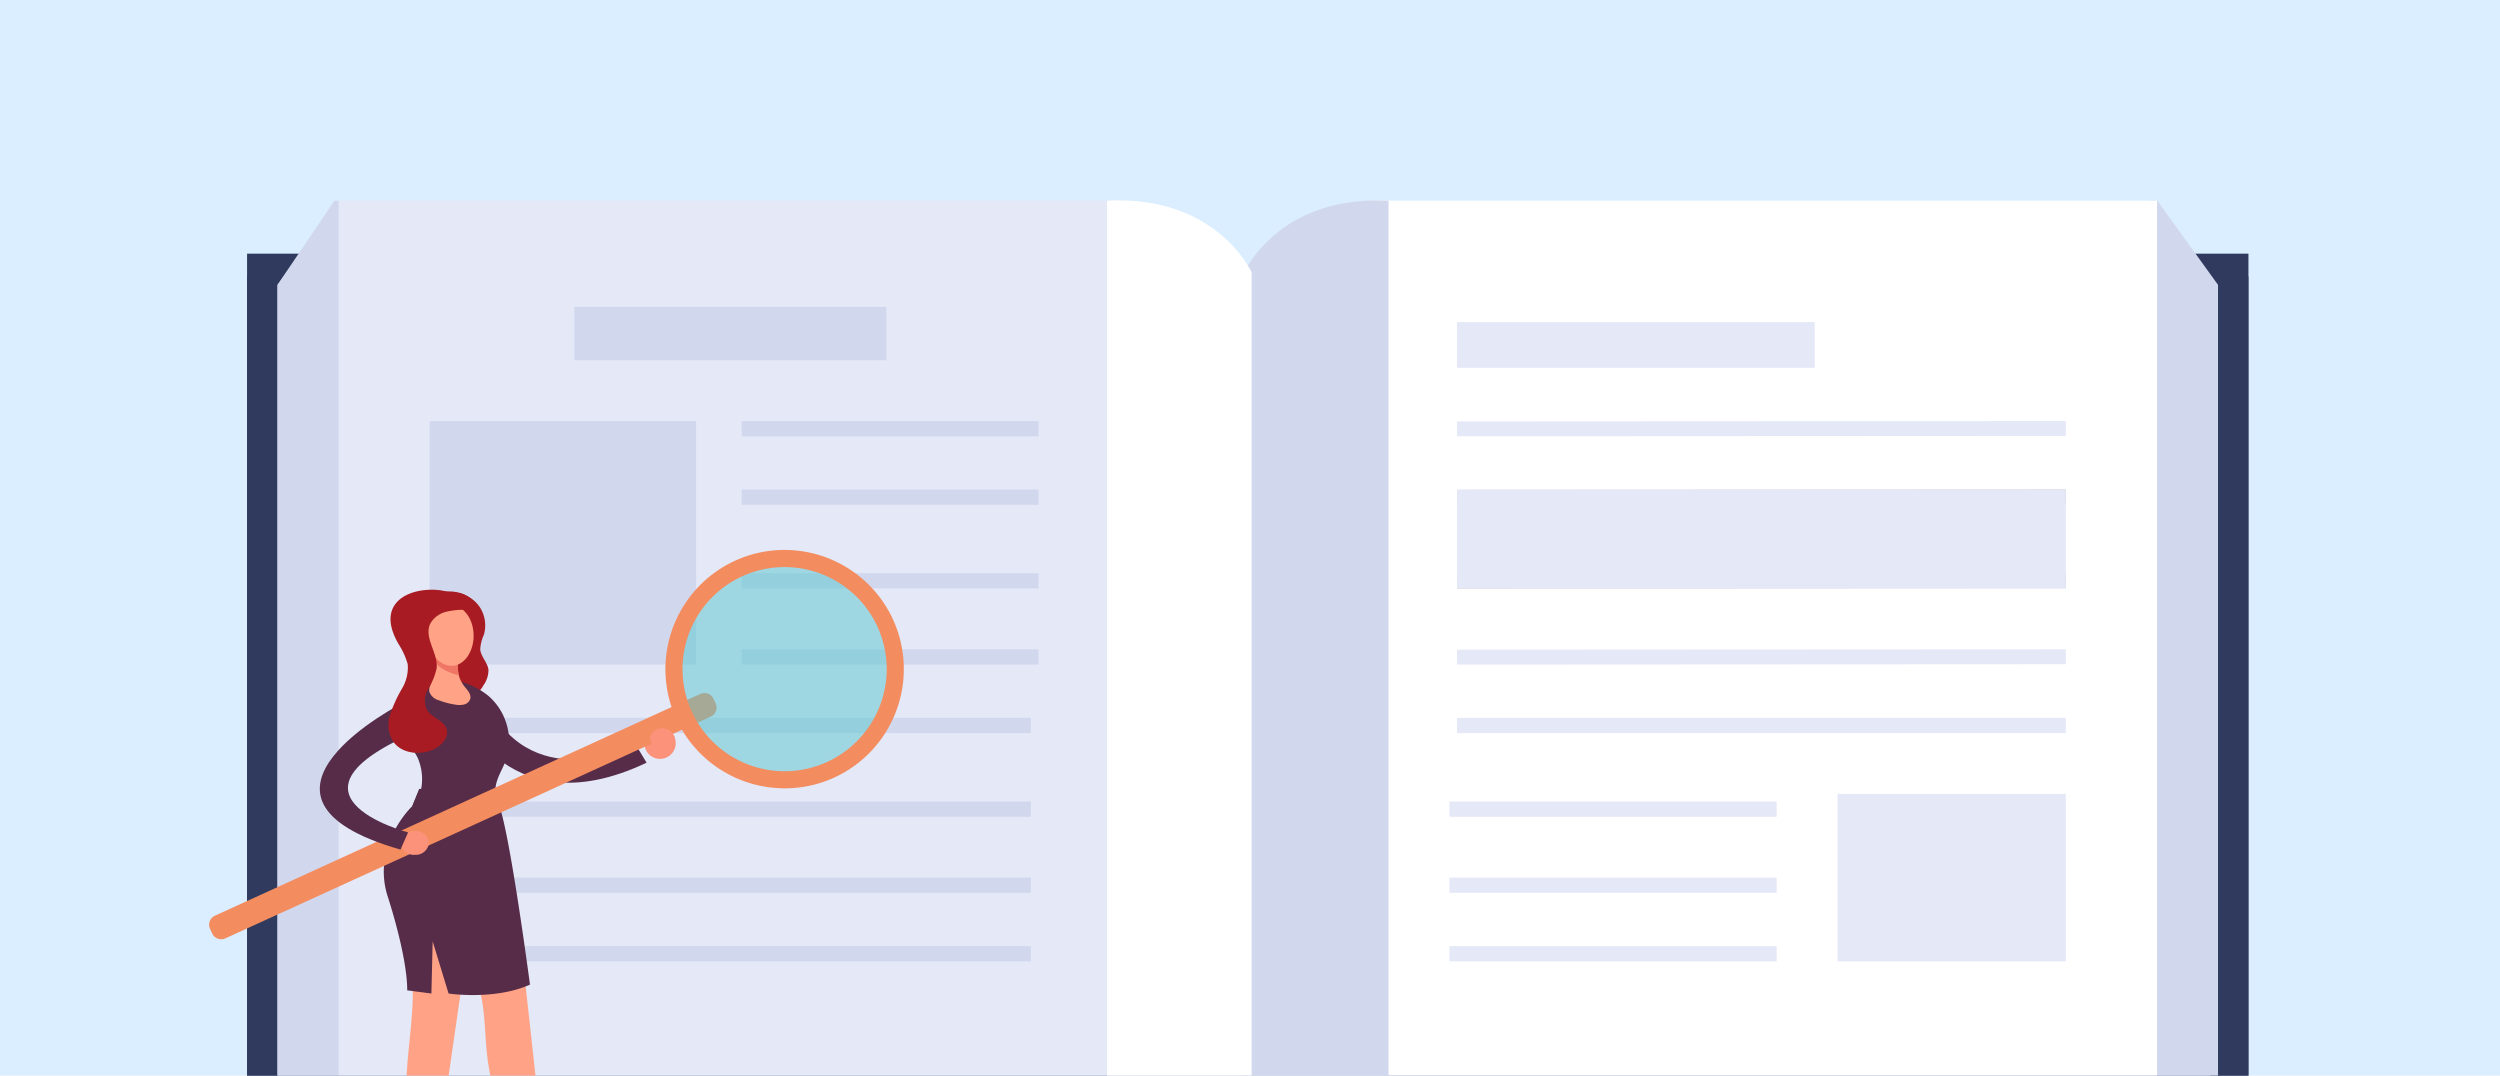 <svg xmlns="http://www.w3.org/2000/svg" id="img_main_service_02" width="344" height="148" viewBox="0 0 344 148">
    <defs>
        <clipPath id="clip-path">
            <path id="Mask" d="M0 0H344V148H0z" class="cls-1"/>
        </clipPath>
        <clipPath id="clip-path-2">
            <path id="Clip_4" d="M0 153.925h275.389V0H0z" class="cls-2"/>
        </clipPath>
        <clipPath id="clip-path-3">
            <path id="Clip_9" d="M0 0h8.595v5.245H0z" class="cls-2"/>
        </clipPath>
        <clipPath id="clip-path-5">
            <path id="Clip_41" d="M0 0h32.812v32.8H0z" class="cls-2"/>
        </clipPath>
        <style>
            .cls-1{fill:#daeeff}.cls-2{fill:none}.cls-4{fill:#464f7f}.cls-7{fill:#d1d8ed}.cls-8{fill:#e4e8f7}.cls-9{fill:#fff}.cls-10{fill:#c9bdc3}.cls-11{fill:#fc927a}.cls-12{fill:#562c48}.cls-13{fill:#ffa285}.cls-14{clip-path:url(#clip-path-3)}.cls-15{fill:#a81b22}.cls-17{fill:#f38c5f}
        </style>
    </defs>
    <path id="Mask-2" d="M0 0H344V148H0z" class="cls-1"/>
    <g id="Bitmap" clip-path="url(#clip-path)">
        <g id="Group_34" transform="translate(33.997 27.571)">
            <path id="Fill_1" d="M40.818 10.471H4.209A4.291 4.291 0 0 1 0 6.125V4.346A4.291 4.291 0 0 1 4.209 0h36.609a4.291 4.291 0 0 1 4.208 4.346v1.78a4.291 4.291 0 0 1-4.208 4.346" class="cls-4" transform="translate(115.182 143.454)"/>
            <path id="Clip_4-2" d="M0 153.925h275.389V0H0z" class="cls-2"/>
            <g id="Group_34-2" clip-path="url(#clip-path-2)">
                <path id="Fill_3" d="M0 139.265h275.389V0H0z" class="cls-4" transform="translate(0 10.471)"/>
                <path id="Fill_5" fill="#2f3a5e" d="M143.384 0a5.7 5.7 0 0 1-5.784 4.486A5.7 5.7 0 0 1 131.81 0H0v139.265h275.389V0z" transform="translate(0 7.33)"/>
                <path id="Fill_6" d="M153.722 11.629c-.99-.052-1.938-.056-2.844-.019-13.468.544-17.755 10.173-17.893 10.491-.016-.036-.081-.177-.214-.428-1.019-1.954-5.748-9.579-17.679-10.063-.692-.028-1.43-.008-2.17.015-.232.007-.442-.008-.678 0L7.837.025 0 11.629v129.73h265.965V11.629L258.152 0z" class="cls-7" transform="translate(4.188)"/>
                <path id="Fill_7" d="M105.163.041H0v121.848h105.163s14.265-1.039 19.442 9V9.906S120.119-.738 105.163.041" class="cls-8" transform="translate(12.565)"/>
                <path id="Fill_8" d="M19.443.041h105.163v121.848H19.443S5.177 120.85 0 130.888V9.906S4.488-.738 19.443.041" class="cls-9" transform="translate(138.218)"/>
                <path id="Fill_9" d="M0 132.982V9.952S4.713-.742 19.9.041v123.9S5.939 122.549 0 132.982" class="cls-7" transform="translate(137.171)"/>
                <path id="Fill_10" d="M19.9 130.888V9.906S15.183-.738 0 .041v121.848s13.956-1.385 19.9 9" class="cls-9" transform="translate(118.323)"/>
                <path id="Fill_11" d="M0 141.359l8.377-19.252V0L0 11.624z" class="cls-7" transform="translate(4.188)"/>
                <path id="Fill_12" d="M8.377 141.359L0 122.107V0l8.377 11.624z" class="cls-7" transform="translate(262.824)"/>
                <path id="Fill_13" d="M83.768 2.045L0 2.094V.049L83.768 0z" class="cls-8" transform="translate(166.49 30.366)"/>
                <path id="Fill_14" d="M83.768 2.045L0 2.094V.05L83.768 0z" class="cls-10" transform="translate(166.49 39.79)"/>
                <path id="Fill_15" d="M83.768 2.045L0 2.094V.049L83.768 0z" class="cls-10" transform="translate(166.49 51.308)"/>
                <path id="Fill_16" d="M83.768 2.045L0 2.094V.049L83.768 0z" class="cls-8" transform="translate(166.49 61.779)"/>
                <path id="Fill_17" d="M0 2.094h83.768V0H0z" class="cls-8" transform="translate(166.49 71.203)"/>
                <path id="Fill_18" d="M0 2.094h45.026V0H0z" class="cls-8" transform="translate(165.443 82.721)"/>
                <path id="Fill_19" d="M0 2.094h45.026V0H0z" class="cls-8" transform="translate(165.443 93.192)"/>
                <path id="Fill_20" d="M0 2.094h45.026V0H0z" class="cls-8" transform="translate(165.443 102.616)"/>
                <path id="Fill_21" d="M0 7.33h42.931V0H0z" class="cls-7" transform="translate(45.026 14.659)"/>
                <path id="Fill_22" d="M0 2.094h40.837V0H0z" class="cls-7" transform="translate(68.062 30.366)"/>
                <path id="Fill_23" d="M0 2.094h40.837V0H0z" class="cls-7" transform="translate(68.062 39.79)"/>
                <path id="Fill_24" d="M0 2.094h40.837V0H0z" class="cls-7" transform="translate(68.062 51.308)"/>
                <path id="Fill_25" d="M0 2.094h40.837V0H0z" class="cls-7" transform="translate(68.062 61.779)"/>
                <path id="Fill_26" d="M0 2.094h83.768V0H0z" class="cls-7" transform="translate(24.083 71.203)"/>
                <path id="Fill_27" d="M0 2.094h83.768V0H0z" class="cls-7" transform="translate(24.083 82.721)"/>
                <path id="Fill_28" d="M0 2.094h83.768V0H0z" class="cls-7" transform="translate(24.083 93.192)"/>
                <path id="Fill_29" d="M0 2.094h83.768V0H0z" class="cls-7" transform="translate(24.083 102.616)"/>
                <path id="Fill_30" d="M0 33.507h36.649V0H0z" class="cls-7" transform="translate(25.131 30.366)"/>
                <path id="Fill_31" d="M0 6.283h49.214V0H0z" class="cls-8" transform="translate(166.49 16.754)"/>
                <path id="Fill_32" d="M0 13.612h83.768V0H0z" class="cls-8" transform="translate(166.49 39.79)"/>
                <path id="Fill_33" d="M0 23.036h31.413V0H0z" class="cls-8" transform="translate(218.845 81.674)"/>
            </g>
        </g>
        <g id="Group_112" transform="translate(85.306 73.673)">
            <g id="Group_111" transform="translate(-163 2)">
                <g id="그룹_2823">
                    <path id="Fill_2" d="M3.279 4A2.158 2.158 0 1 1 4 1.037 2.159 2.159 0 0 1 3.279 4" class="cls-11" transform="translate(166.359 24.431)"/>
                    <path id="Fill_4" d="M0 .93s6.458 17.95 26.343 8.479L24.941 7.1S9.684 14.5 3.9 0z" class="cls-12" transform="translate(140.323 19.862)"/>
                    <path id="Fill_6-2" d="M5.365 7.849S3.751 4.541 2 3.511L2.4 0H.064L0 4.385s1.792 2.2 1.938 2.248 1.891 2.2 1.891 2.2 2.576.37 1.537-.983" class="cls-13" transform="translate(135.36 83.69)"/>
                    <g id="Group_10" transform="translate(134.78 88.076)">
                        <path id="Clip_9-2" d="M0 0h8.595v5.245H0z" class="cls-2"/>
                        <g id="Group_10-2" class="cls-14">
                            <path id="Fill_8-2" d="M.58 0A1.611 1.611 0 0 0 .7 2.558L.691 5.181h.853l.01-2.46s1.575-.158 1.86 2.5l5.182.02s-.059-1.64-2.649-1.781c0 0-1.1 1.155-1.837-.007A15.566 15.566 0 0 0 .58 0" class="cls-12"/>
                        </g>
                    </g>
                    <path id="Fill_11-2" d="M7.479 8.287S5.6 4.387 3.591 3.9L2.693 0 0 .133l2.114 4.69s1.792 2.2 1.938 2.248 1.891 2.2 1.891 2.2 2.576.37 1.536-.983" class="cls-13" transform="translate(149.263 83.252)"/>
                    <g id="Group_15" transform="translate(150.797 88.076)">
                        <path id="Clip_14-2" d="M0 0h8.595v5.245H0z" class="cls-2"/>
                        <g id="Group_15-2" class="cls-14">
                            <path id="Fill_13-2" d="M.58 0A1.611 1.611 0 0 0 .7 2.558L.691 5.181h.852l.01-2.46s1.575-.158 1.859 2.5l5.182.02s-.059-1.64-2.65-1.781c0 0-1.1 1.155-1.837-.007A15.575 15.575 0 0 0 .58 0" class="cls-12"/>
                        </g>
                    </g>
                    <path id="Fill_16-2" d="M5.785.015c-1.348-.251-3.537 2.67-4.14 3.552A11.088 11.088 0 0 0 0 9.8c.1 3.9 2.028 7.025 3.054 10.79 1.437 5.27.242 10.843-.106 16.294a44.729 44.729 0 0 0 1.884 16.441c.75-.113.986-.115 1.736-.228 1.731-13.65 3.974-27.411 5.705-41.061a10.638 10.638 0 0 0 .078-3.242A9.06 9.06 0 0 0 9.578 4.3c-.666-.687-1.366-1.342-2.013-2.05C7.2 1.857 6.309.177 5.885.04a.78.78 0 0 0-.1-.025" class="cls-13" transform="translate(130.749 34.63)"/>
                    <path id="Fill_18-2" d="M4.324.1c-3.238.749-5.57 5.807-3.6 11.055 1.614 4.3 4.844 7.851 6.421 12.165 1.9 5.19 1.028 8.78 2.17 14.187.894 4.235 3.274 11.745 6.214 15.532.768.989.974-.247 1.838.482-1.648-13.2-2.9-26.432-4.545-39.627a29.3 29.3 0 0 0-2.08-8.917C8.822.887 6.389-.384 4.324.1" class="cls-13" transform="translate(135.88 34.95)"/>
                    <path id="Fill_20-2" d="M2.075.037A.55.55 0 0 1 2.436.02a4.039 4.039 0 0 1 1.112.416 4.552 4.552 0 0 1 1.687 1.533 4.58 4.58 0 0 1 .533 3.758 5.725 5.725 0 0 0-.5 1.988c.073 1.03 1.028 1.828 1.136 2.855a3.66 3.66 0 0 1-.733 2.167 2.466 2.466 0 0 1-.792.926 2.122 2.122 0 0 1-1.657.034 5.027 5.027 0 0 0-1.657-.363C1.224 11.556-.028 9.977 0 8.167a7.5 7.5 0 0 1 .323-1.794L1.822.72c.09-.34.085-.593.253-.683" class="cls-15" transform="translate(138.505 5.944)"/>
                    <path id="Fill_22-2" d="M7.807.094a10.19 10.19 0 0 1 5.257 2.255 8.248 8.248 0 0 1 2.406 8.741c-.518 1.427-1.487 2.75-1.484 4.268a12.968 12.968 0 0 0 .719 4.551c.539 1.1-.351 3.427-.722 4.595-.294.923.732-.546-.157-.163a7.366 7.366 0 0 1-2.844.489A17.484 17.484 0 0 1 4 23.453c-1.319-.558-2.713-1.483-2.888-2.9-.2-1.619 2.159-2.922 2.494-4.708a7.372 7.372 0 0 0-.287-4.956C2.346 8.845.169 7.316.009 5.06a4.112 4.112 0 0 1 1.142-3.034A7.6 7.6 0 0 1 7.807.094" class="cls-12" transform="translate(131.869 17.762)"/>
                    <path id="Fill_24-2" d="M3.926 2.363s-5.69 5.36-3.37 12.492c0 0 2.67 8.051 2.67 12.863l3.326.438.175-7.176 2.188 7.176s6.3.963 11.2-1.225c0 0-2.8-21.22-4.311-24.831a3.809 3.809 0 0 1-.39-2.1S12.766.416 4.889 0z" class="cls-12" transform="translate(130.503 32.88)"/>
                    <path id="Fill_26-2" d="M1.926 2.82s2.757.7 2.626 5.207c0 0 2.692-8.488-4.551-8.007z" class="cls-15" transform="translate(138.767 5.699)"/>
                    <path id="Fill_28-2" d="M4.313 2.561a1.8 1.8 0 0 1 .055.866 4.248 4.248 0 0 0 .89 2.873c.407.517.975 1.066.833 1.709a1.169 1.169 0 0 1-.836.806 2.835 2.835 0 0 1-1.209.023 10.474 10.474 0 0 1-2.286-.6A1.906 1.906 0 0 1 .464 7.1C.322 6.51.71 5.94.889 5.36a4.558 4.558 0 0 0-.234-2.723A5.972 5.972 0 0 1 .032 0a10.317 10.317 0 0 1 1.792.968l1.825 1.013a1.451 1.451 0 0 1 .664.581" class="cls-13" transform="translate(136.317 12.447)"/>
                    <path id="Fill_30-2" d="M.963 0h10.525s.283 1.651.48 2.274c0 0-1.727.242-11.968.089z" class="cls-12" transform="translate(134.429 32.88)"/>
                    <path id="Fill_32-2" fill="#ef7565" d="M3.888 2.48a6.63 6.63 0 0 0 .106 1.676S.924 3.522.323 1.608A7.815 7.815 0 0 0 0 .568L.14 0z" transform="translate(136.833 13.092)"/>
                    <path id="Fill_34" d="M6.388 4.142c0 2.29-1.353 4.148-3.028 4.15S0 6.4 0 4.113 1.675 0 3.35 0s3.035 1.852 3.038 4.142" class="cls-13" transform="translate(136.477 7.654)"/>
                    <path id="Fill_36" d="M.418 33.09l-.3-.647a1.364 1.364 0 0 1 .673-1.8L67.6.122a1.366 1.366 0 0 1 1.8.672l.3.647a1.364 1.364 0 0 1-.672 1.8L2.222 33.763a1.365 1.365 0 0 1-1.8-.672" class="cls-17" transform="translate(106.474 19.686)"/>
                    <path id="Fill_38" fill="rgba(89,198,206,0.5)" d="M20.587 27.762A14.537 14.537 0 1 1 27.768 8.5a14.541 14.541 0 0 1-7.182 19.263" transform="translate(171.285 2)"/>
                    <g id="Group_42" transform="translate(169.251)">
                        <path id="Clip_41-2" d="M0 0h32.812v32.8H0z" class="cls-2"/>
                        <g id="Group_42-2" clip-path="url(#clip-path-5)">
                            <path id="Fill_40" d="M16.436 32.8a16.429 16.429 0 0 1-14.947-9.58 16.42 16.42 0 0 1 8.1-21.736A16.244 16.244 0 0 1 16.387 0a16.43 16.43 0 0 1 14.947 9.585 16.419 16.419 0 0 1-8.1 21.736 16.243 16.243 0 0 1-6.798 1.479zM16.39 2.356A14.053 14.053 0 0 0 3.633 22.239a14.044 14.044 0 0 0 25.936-.933 14.022 14.022 0 0 0-5.663-16.779 14.105 14.105 0 0 0-7.515-2.17z" class="cls-17" transform="translate(-.005)"/>
                        </g>
                    </g>
                    <path id="Fill_43" d="M3.409 1.777A1.606 1.606 0 0 1 1.451 2.9a1.605 1.605 0 0 1-1.43-1.746A1.606 1.606 0 0 1 1.978.034a1.606 1.606 0 0 1 1.431 1.743" class="cls-11" transform="translate(167.148 24.557)"/>
                    <path id="Fill_45" d="M3.874 1.586A1.807 1.807 0 0 1 1.98 3.274 1.806 1.806 0 0 1 0 1.689 1.806 1.806 0 0 1 1.894 0a1.806 1.806 0 0 1 1.98 1.586" class="cls-11" transform="translate(132.843 38.676)"/>
                    <path id="Fill_47" d="M11.43 0s-25.5 12.98-.326 20.187l1.045-2.366S-8.3 12.458 15.085 3.225z" class="cls-12" transform="translate(121.7 21.043)"/>
                    <path id="Fill_49" d="M7.99 3.02a10.587 10.587 0 0 1 2.775-.258h.149c-.057-.058-.134-.088-.194-.141C10.529 2.065 9.577 0 5.975 0 1.921 0-1.759 2.426 1.563 7.778a10.165 10.165 0 0 1 1.072 2.45 5.606 5.606 0 0 1-.825 3.442 18.745 18.745 0 0 0-1.624 3.614 4.31 4.31 0 0 0 .567 3.762c1.26 1.611 3.986 1.8 5.8.733.98-.576 1.794-1.664 1.416-2.679-.42-1.126-2.011-1.5-2.663-2.526a3.081 3.081 0 0 1 .161-2.944 8.971 8.971 0 0 0 1.155-2.853c.2-2.09-1.809-4.207-.876-6.12A3.445 3.445 0 0 1 7.99 3.02" class="cls-15" transform="translate(131.158 5.474)"/>
                </g>
            </g>
        </g>
    </g>
</svg>
